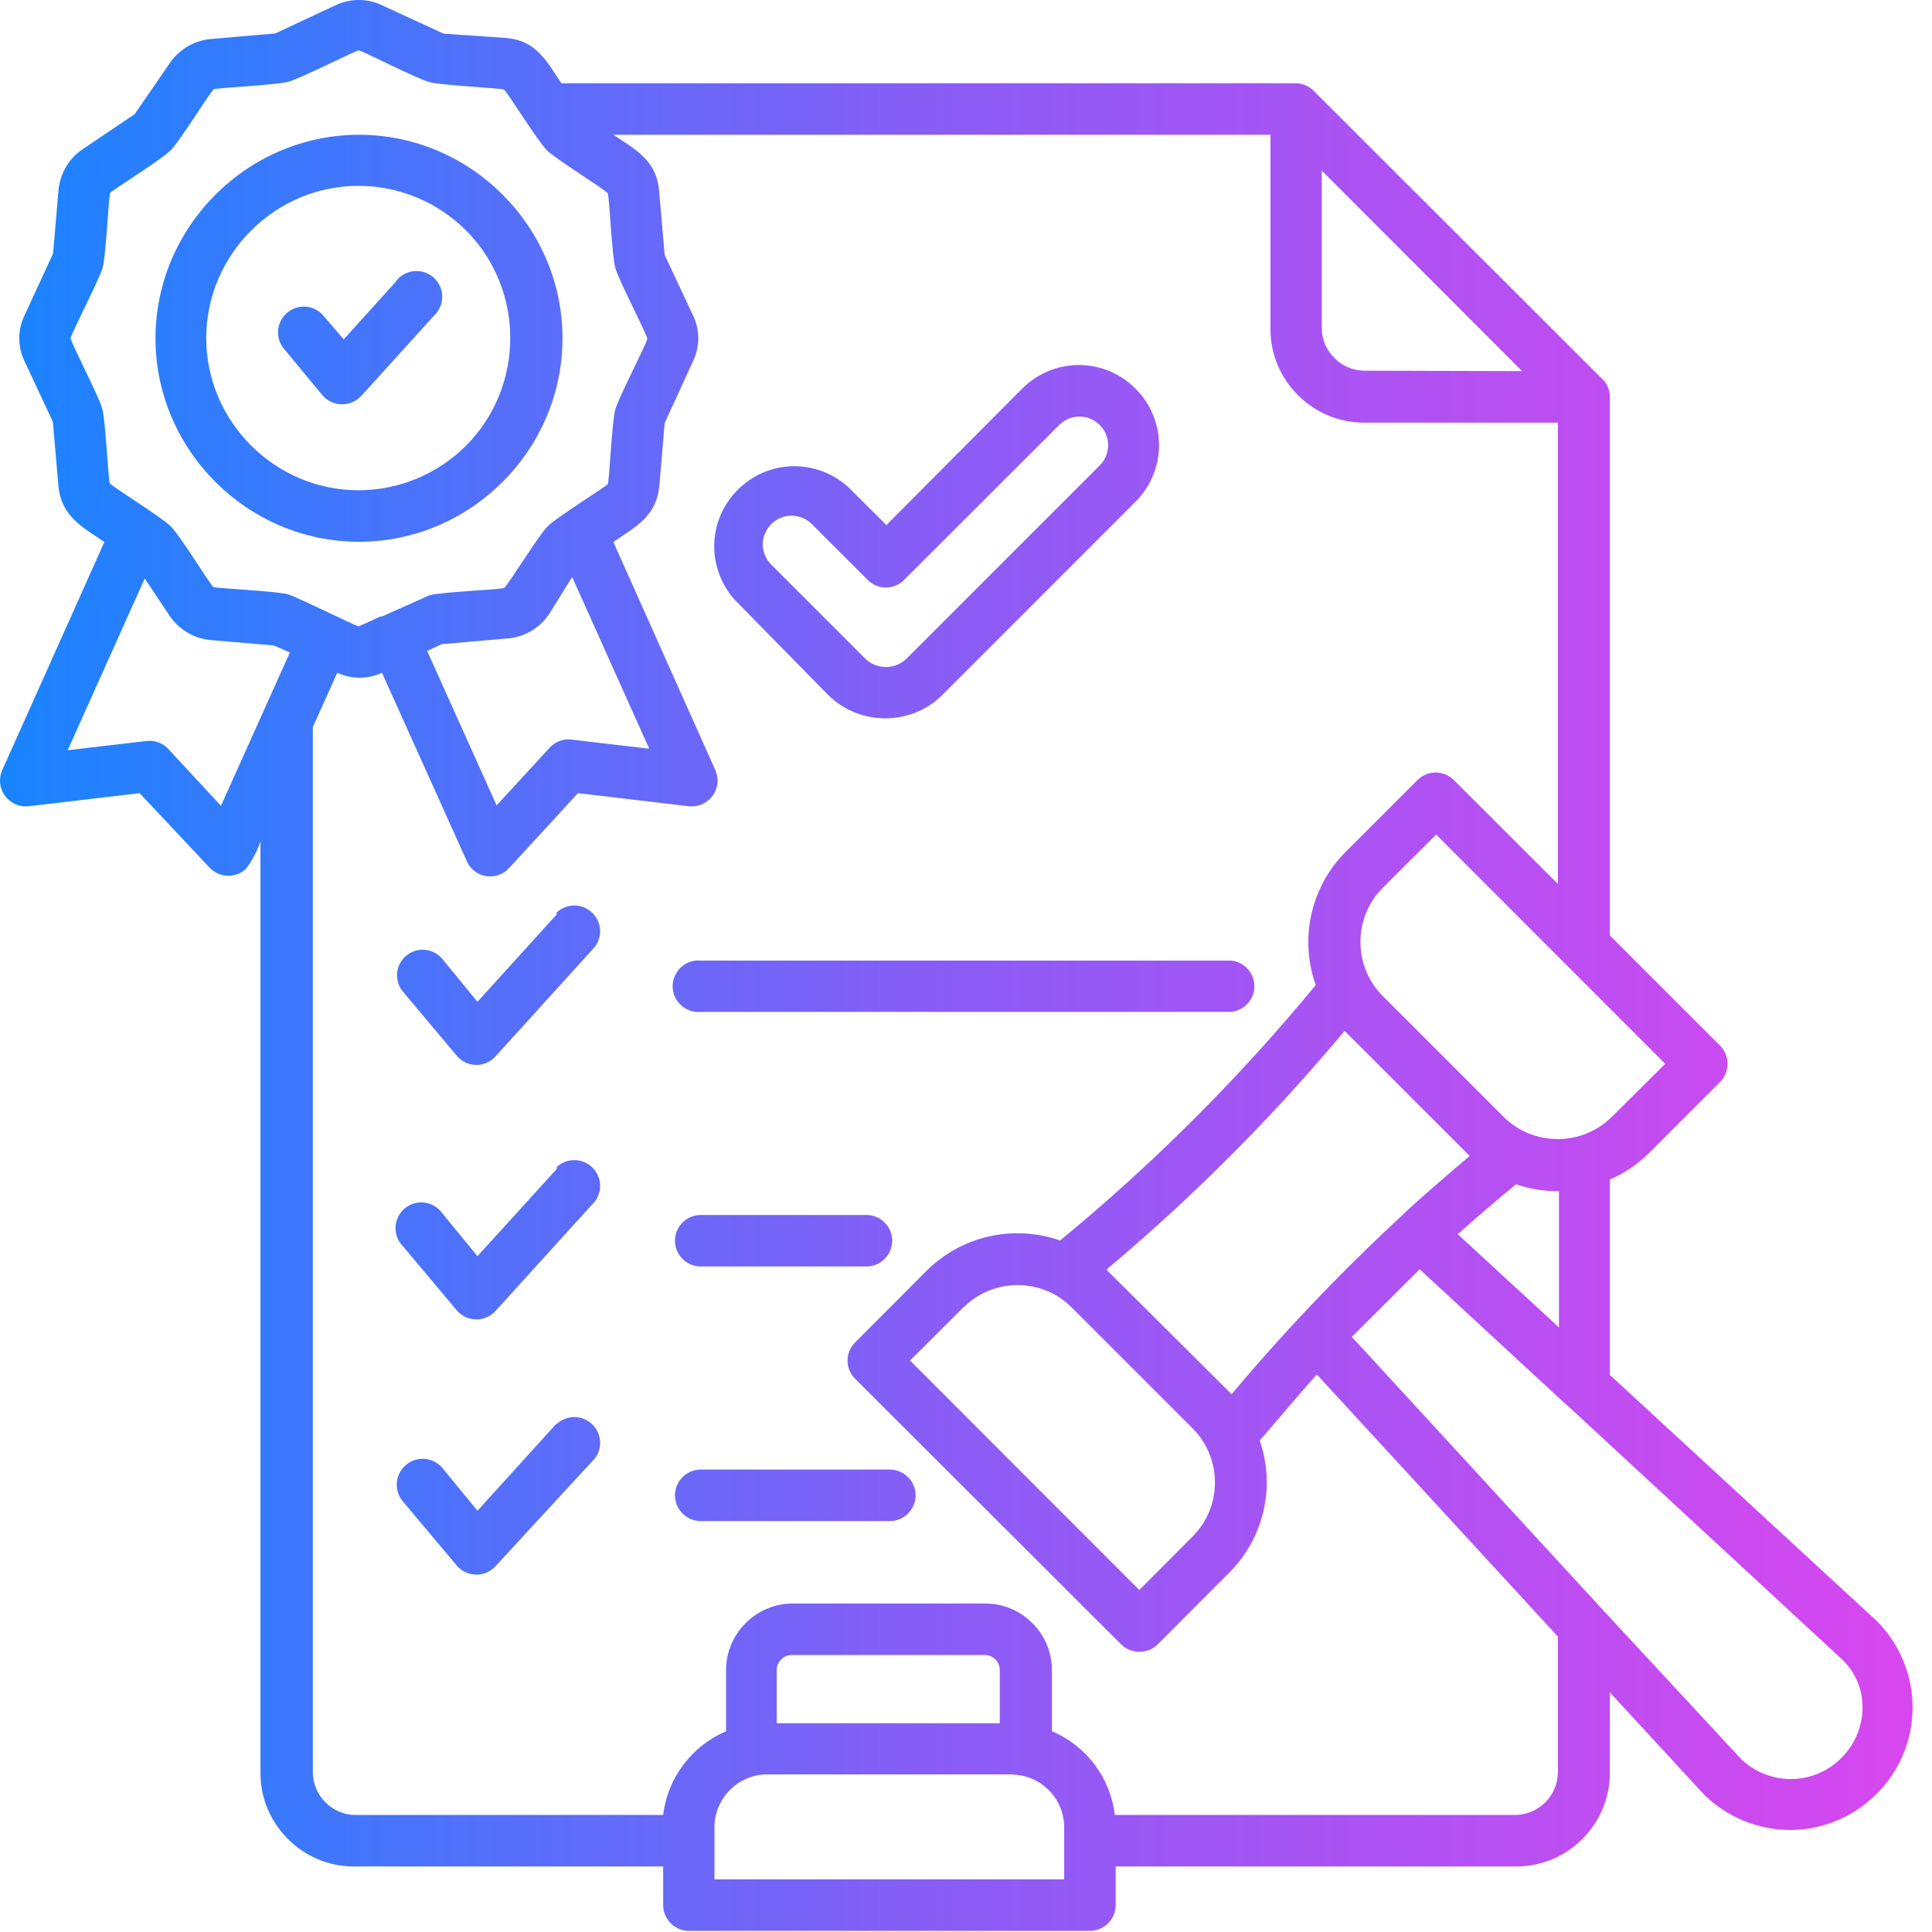 <?xml version="1.0" encoding="UTF-8" standalone="no"?><!DOCTYPE svg PUBLIC "-//W3C//DTD SVG 1.1//EN" "http://www.w3.org/Graphics/SVG/1.1/DTD/svg11.dtd"><svg width="100%" height="100%" viewBox="0 0 90 90" version="1.1" xmlns="http://www.w3.org/2000/svg" xmlns:xlink="http://www.w3.org/1999/xlink" xml:space="preserve" xmlns:serif="http://www.serif.com/" style="fill-rule:evenodd;clip-rule:evenodd;stroke-linejoin:round;stroke-miterlimit:2;"><path d="M70.903,17.288l-9.33,-9.34l0,7.37c0.027,1.078 0.922,1.95 2,1.95l7.33,0.02Zm-49.18,-6.54c-1.33,-1.338 -3.14,-2.09 -5.026,-2.09c-3.89,-0 -7.09,3.2 -7.09,7.09c-0,3.889 3.2,7.09 7.09,7.09c1.886,-0 3.696,-0.753 5.026,-2.09c2.728,-2.75 2.728,-7.25 0,-10Zm-5,-4.47c5.201,-0 9.48,4.279 9.48,9.48c0,5.2 -4.279,9.48 -9.48,9.48c-5.2,-0 -9.48,-4.28 -9.48,-9.48c0.006,-5.199 4.282,-9.475 9.48,-9.48Zm1.73,6.81c0.228,-0.293 0.578,-0.464 0.948,-0.464c0.659,-0 1.2,0.541 1.2,1.2c0,0.33 -0.136,0.647 -0.378,0.874l-3.38,3.73c-0.229,0.258 -0.559,0.407 -0.905,0.407c-0.345,-0 -0.675,-0.149 -0.905,-0.407l-1.86,-2.25c-0.144,-0.203 -0.221,-0.446 -0.221,-0.695c-0,-0.658 0.542,-1.2 1.2,-1.2c0.325,0 0.636,0.132 0.861,0.365l1,1.16l2.46,-2.72l-0.02,-0Zm-11.71,13.86l-3.59,8l3.67,-0.43c0.402,-0.05 0.802,0.109 1.06,0.42l2.41,2.6l3.21,-7.14l-0.74,-0.33l-2.94,-0.25c-0.777,-0.068 -1.483,-0.484 -1.92,-1.13l-1.16,-1.74Zm13.18,3.43l3.21,7.14l2.44,-2.65c0.247,-0.293 0.619,-0.449 1,-0.42l3.67,0.43l-3.59,-8l-1.08,1.74c-0.453,0.667 -1.194,1.086 -2,1.13l-3,0.26l-0.68,0.32l0.03,0.05Zm-2.15,-1.68l-1.06,0.48c-0.12,-0 -2.87,-1.37 -3.3,-1.49c-0.59,-0.16 -3.35,-0.28 -3.47,-0.34c-0.12,-0.06 -1.55,-2.4 -2,-2.84c-0.45,-0.44 -2.76,-1.86 -2.83,-2c-0.07,-0.14 -0.19,-2.88 -0.35,-3.47c-0.16,-0.59 -1.47,-3.09 -1.47,-3.28c0,-0.19 1.33,-2.71 1.49,-3.3c0.16,-0.59 0.28,-3.35 0.35,-3.47c0.07,-0.12 2.36,-1.52 2.83,-2c0.43,-0.43 1.86,-2.76 2,-2.83c0.14,-0.07 2.88,-0.19 3.47,-0.35c0.59,-0.16 3.14,-1.46 3.28,-1.46c0.14,-0 2.72,1.33 3.3,1.48c0.58,0.15 3.35,0.28 3.47,0.35c0.12,0.07 1.58,2.42 2,2.83c0.42,0.41 2.76,1.86 2.83,2c0.07,0.14 0.19,2.88 0.35,3.47c0.16,0.59 1.49,3.12 1.49,3.3c0,0.18 -1.33,2.72 -1.49,3.3c-0.16,0.58 -0.28,3.35 -0.35,3.47c-0.07,0.12 -2.4,1.55 -2.83,2c-0.43,0.45 -1.85,2.76 -2,2.84c-0.15,0.08 -2.88,0.18 -3.47,0.34l-2.24,1l0,-0.03Zm49.13,10.18l-2.51,2.5c-1.358,1.377 -1.358,3.623 0,5l5.67,5.67c1.38,1.353 3.621,1.353 5,-0l2.51,-2.49l-10.67,-10.68Zm-22,22l-2.51,2.5l10.68,10.69l2.5,-2.51c1.364,-1.375 1.364,-3.625 0,-5l-5.67,-5.67c-1.374,-1.364 -3.625,-1.364 -5,-0l0,-0.01Zm18.07,1.4l11.65,12.67l0.1,0.11l6.39,6.89c0.622,0.595 1.45,0.927 2.31,0.927c1.833,0 3.34,-1.507 3.34,-3.34c0,-0.002 0,-0.005 0,-0.007c0.004,-0.864 -0.36,-1.69 -1,-2.27l-12.72,-11.76l-0.12,-0.1l-6.79,-6.27l-3.16,3.15Zm4.92,-4.77c0.894,-0.8 1.804,-1.58 2.73,-2.34c0.643,0.223 1.32,0.331 2,0.32l0,6.35l-4.7,-4.33l-0.03,-0Zm-2.62,-0.85c-2.804,2.595 -5.443,5.363 -7.9,8.29l-0.1,-0.1l-5.7,-5.67l0,-0.06c4.005,-3.366 7.705,-7.077 11.06,-11.09l0.07,0.06l5.76,5.76c-0.72,0.61 -2.59,2.21 -3.19,2.81Zm-18.14,26l-11.4,-0c-1.338,0.005 -2.439,1.102 -2.45,2.44l0,2.45l16.29,-0l0,-2.44c-0.005,-1.337 -1.103,-2.435 -2.44,-2.44l0,-0.01Zm4.84,4.29l0,1.8c0,0.658 -0.541,1.2 -1.2,1.2l-18.68,-0c-0.658,-0 -1.2,-0.542 -1.2,-1.2l0,-1.8l-14.41,-0c-2.386,-0 -4.35,-1.964 -4.35,-4.35l0,-43.4c-0.157,0.46 -0.386,0.892 -0.68,1.28c-0.48,0.445 -1.241,0.418 -1.69,-0.06l-3.26,-3.47l-5.17,0.61c-0.044,0.005 -0.088,0.007 -0.133,0.007c-0.658,0 -1.2,-0.541 -1.2,-1.2c-0,-0.168 0.035,-0.334 0.103,-0.487l4.76,-10.63c-1,-0.69 -2,-1.17 -2.14,-2.6l-0.26,-3l-1.31,-2.8c-0.339,-0.687 -0.339,-1.494 0,-2.18l1.32,-2.86l0.25,-2.94c0.069,-0.777 0.484,-1.483 1.13,-1.92l2.42,-1.63l1.63,-2.37c0.437,-0.647 1.143,-1.062 1.92,-1.13l3,-0.26l2.8,-1.31c0.689,-0.331 1.492,-0.331 2.18,-0l2.86,1.32l2.91,0.2c1.42,0.12 1.89,1.09 2.58,2.11l34.2,-0c0.32,0.002 0.627,0.131 0.85,0.36l13.54,13.52c0.163,0.209 0.251,0.465 0.25,0.73l0,25.09l5.13,5.13c0.226,0.225 0.353,0.531 0.353,0.85c0,0.319 -0.127,0.625 -0.353,0.85l-3.35,3.35c-0.517,0.5 -1.12,0.903 -1.78,1.19l0,9.1l12.43,11.46c1.071,1.069 1.673,2.522 1.673,4.035c0,3.128 -2.574,5.703 -5.703,5.703c-1.51,-0 -2.961,-0.601 -4.03,-1.668l-4.37,-4.74l0,3.76c0,2.386 -1.963,4.35 -4.35,4.35l-18.67,-0Zm-5.4,-6.67l0,-2.49c0,-0.379 -0.311,-0.69 -0.69,-0.69l-9,-0c-0.38,-0 -0.694,0.31 -0.7,0.69l0,2.49l10.39,-0Zm-12.74,0.37c-1.607,0.676 -2.732,2.168 -2.94,3.9l-14.41,-0c-1.044,-0.047 -1.884,-0.905 -1.91,-1.95l0,-48.73l1.14,-2.53c0.659,0.31 1.422,0.31 2.08,-0l3.94,8.75c0.183,0.446 0.62,0.739 1.102,0.739c0.344,0 0.673,-0.149 0.898,-0.409l3.19,-3.47l5.17,0.61c0.045,0.005 0.089,0.007 0.134,0.007c0.658,0 1.2,-0.541 1.2,-1.2c-0,-0.168 -0.035,-0.334 -0.104,-0.487l-4.75,-10.63c1,-0.69 2,-1.17 2.14,-2.6l0.25,-2.94l1.31,-2.86c0.34,-0.687 0.34,-1.494 0,-2.18l-1.31,-2.79l-0.26,-3c-0.13,-1.43 -1.13,-1.93 -2.13,-2.6l30.61,-0l0,9.06c0,2.386 1.964,4.35 4.35,4.35c0.014,-0 0.027,-0 0.04,-0l9,-0l0,21.49l-4.85,-4.84c-0.223,-0.225 -0.527,-0.352 -0.845,-0.352c-0.317,-0 -0.621,0.127 -0.845,0.352l-3.35,3.35c-1.619,1.621 -2.162,4.042 -1.39,6.2c-3.578,4.34 -7.566,8.325 -11.91,11.9c-2.159,-0.758 -4.571,-0.217 -6.2,1.39l-3.35,3.36c-0.225,0.223 -0.352,0.528 -0.352,0.845c0,0.317 0.127,0.621 0.352,0.845l12.4,12.38c0.468,0.455 1.223,0.455 1.69,-0l3.35,-3.36c1.606,-1.605 2.155,-3.996 1.41,-6.14c0.87,-1 1.75,-2.07 2.66,-3.08l11.23,12.21l0,6.36c-0.027,1.078 -0.921,1.95 -2,1.95l-18.64,-0c-0.204,-1.73 -1.325,-3.223 -2.93,-3.9l0,-2.86c-0.005,-1.693 -1.396,-3.085 -3.09,-3.09l-9,-0c-1.693,0.005 -3.084,1.397 -3.09,3.09l0,2.86l0.01,-0Zm15.48,-60.82l-7.2,7.19c-0.223,0.225 -0.527,0.352 -0.845,0.352c-0.317,-0 -0.621,-0.127 -0.845,-0.352l-2.61,-2.61c-0.25,-0.247 -0.588,-0.385 -0.94,-0.385c-0.733,-0 -1.337,0.602 -1.34,1.335c0.001,0.352 0.141,0.691 0.39,0.94l4.38,4.38c0.531,0.526 1.4,0.526 1.93,-0l9,-9c0.249,-0.25 0.388,-0.588 0.388,-0.94c0,-0.731 -0.601,-1.333 -1.333,-1.333c-0.354,-0 -0.694,0.141 -0.945,0.393l-0.03,0.03Zm-8,4.65l-1.77,-1.76c-0.69,-0.643 -1.599,-1.001 -2.542,-1.001c-2.046,-0 -3.73,1.684 -3.73,3.73c-0,0.924 0.343,1.815 0.962,2.501l4.34,4.42c1.463,1.461 3.868,1.461 5.33,-0l9,-9c0.697,-0.699 1.089,-1.647 1.089,-2.634c0,-2.046 -1.683,-3.73 -3.73,-3.73c-0.984,-0 -1.93,0.39 -2.629,1.084l-6.36,6.39l0.04,-0Zm-15.38,18.12l-3.69,4.07l-1.64,-2c-0.226,-0.271 -0.561,-0.428 -0.915,-0.428c-0.654,0 -1.192,0.538 -1.192,1.193c-0,0.279 0.098,0.55 0.277,0.765l2.52,3c0.226,0.261 0.555,0.411 0.9,0.411c0.346,0 0.675,-0.15 0.9,-0.411l4.61,-5.08c0.164,-0.211 0.253,-0.47 0.253,-0.736c-0,-0.658 -0.542,-1.2 -1.2,-1.2c-0.306,-0 -0.6,0.117 -0.823,0.326l0,0.09Zm6.71,16.4l7.72,-0c0.659,-0 1.2,-0.542 1.2,-1.2c0,-0.659 -0.541,-1.2 -1.2,-1.2l-7.72,-0c-0.658,-0 -1.2,0.541 -1.2,1.2c0,0.658 0.542,1.2 1.2,1.2Zm0,-11.86l24.7,-0c0.615,-0.057 1.091,-0.578 1.091,-1.195c0,-0.617 -0.476,-1.139 -1.091,-1.195l-24.7,-0c-0.036,-0.004 -0.072,-0.005 -0.109,-0.005c-0.658,-0 -1.2,0.541 -1.2,1.2c0,0.658 0.542,1.2 1.2,1.2c0.037,-0 0.073,-0.002 0.109,-0.005Zm0,23.72c-0.658,-0 -1.2,-0.542 -1.2,-1.2c0,-0.659 0.542,-1.2 1.2,-1.2l8.81,-0c0.659,-0 1.2,0.541 1.2,1.2c0,0.658 -0.541,1.2 -1.2,1.2l-8.81,-0Zm-6.71,-16.4l-3.69,4.06l-1.64,-2c-0.224,-0.317 -0.59,-0.506 -0.979,-0.506c-0.658,-0 -1.2,0.541 -1.2,1.2c0,0.317 0.126,0.621 0.349,0.846l2.52,3c0.228,0.258 0.556,0.406 0.9,0.406c0.345,0 0.673,-0.148 0.9,-0.406l4.61,-5.08c0.164,-0.211 0.253,-0.47 0.253,-0.736c-0,-0.658 -0.542,-1.2 -1.2,-1.2c-0.306,-0 -0.6,0.117 -0.823,0.326l0,0.09Zm0,11.85l-3.69,4.07l-1.64,-2c-0.228,-0.267 -0.563,-0.421 -0.915,-0.421c-0.661,0 -1.205,0.544 -1.205,1.206c-0,0.288 0.103,0.566 0.29,0.785l2.52,3c0.228,0.258 0.556,0.406 0.9,0.406c0.345,0 0.673,-0.148 0.9,-0.406l4.61,-5c0.164,-0.211 0.253,-0.47 0.253,-0.736c-0,-0.658 -0.542,-1.2 -1.2,-1.2c-0.306,-0 -0.6,0.117 -0.823,0.326l0,-0.03Z" style="fill:url(#_Linear1);"/><defs><linearGradient id="_Linear1" x1="0" y1="0" x2="1" y2="0" gradientUnits="userSpaceOnUse" gradientTransform="matrix(89.097,0,0,80.593,-2.93099e-14,45.191)"><stop offset="0" style="stop-color:#1685ff;stop-opacity:1"/><stop offset="0.5" style="stop-color:#8b5cf6;stop-opacity:1"/><stop offset="1" style="stop-color:#d946ef;stop-opacity:1"/></linearGradient></defs></svg>